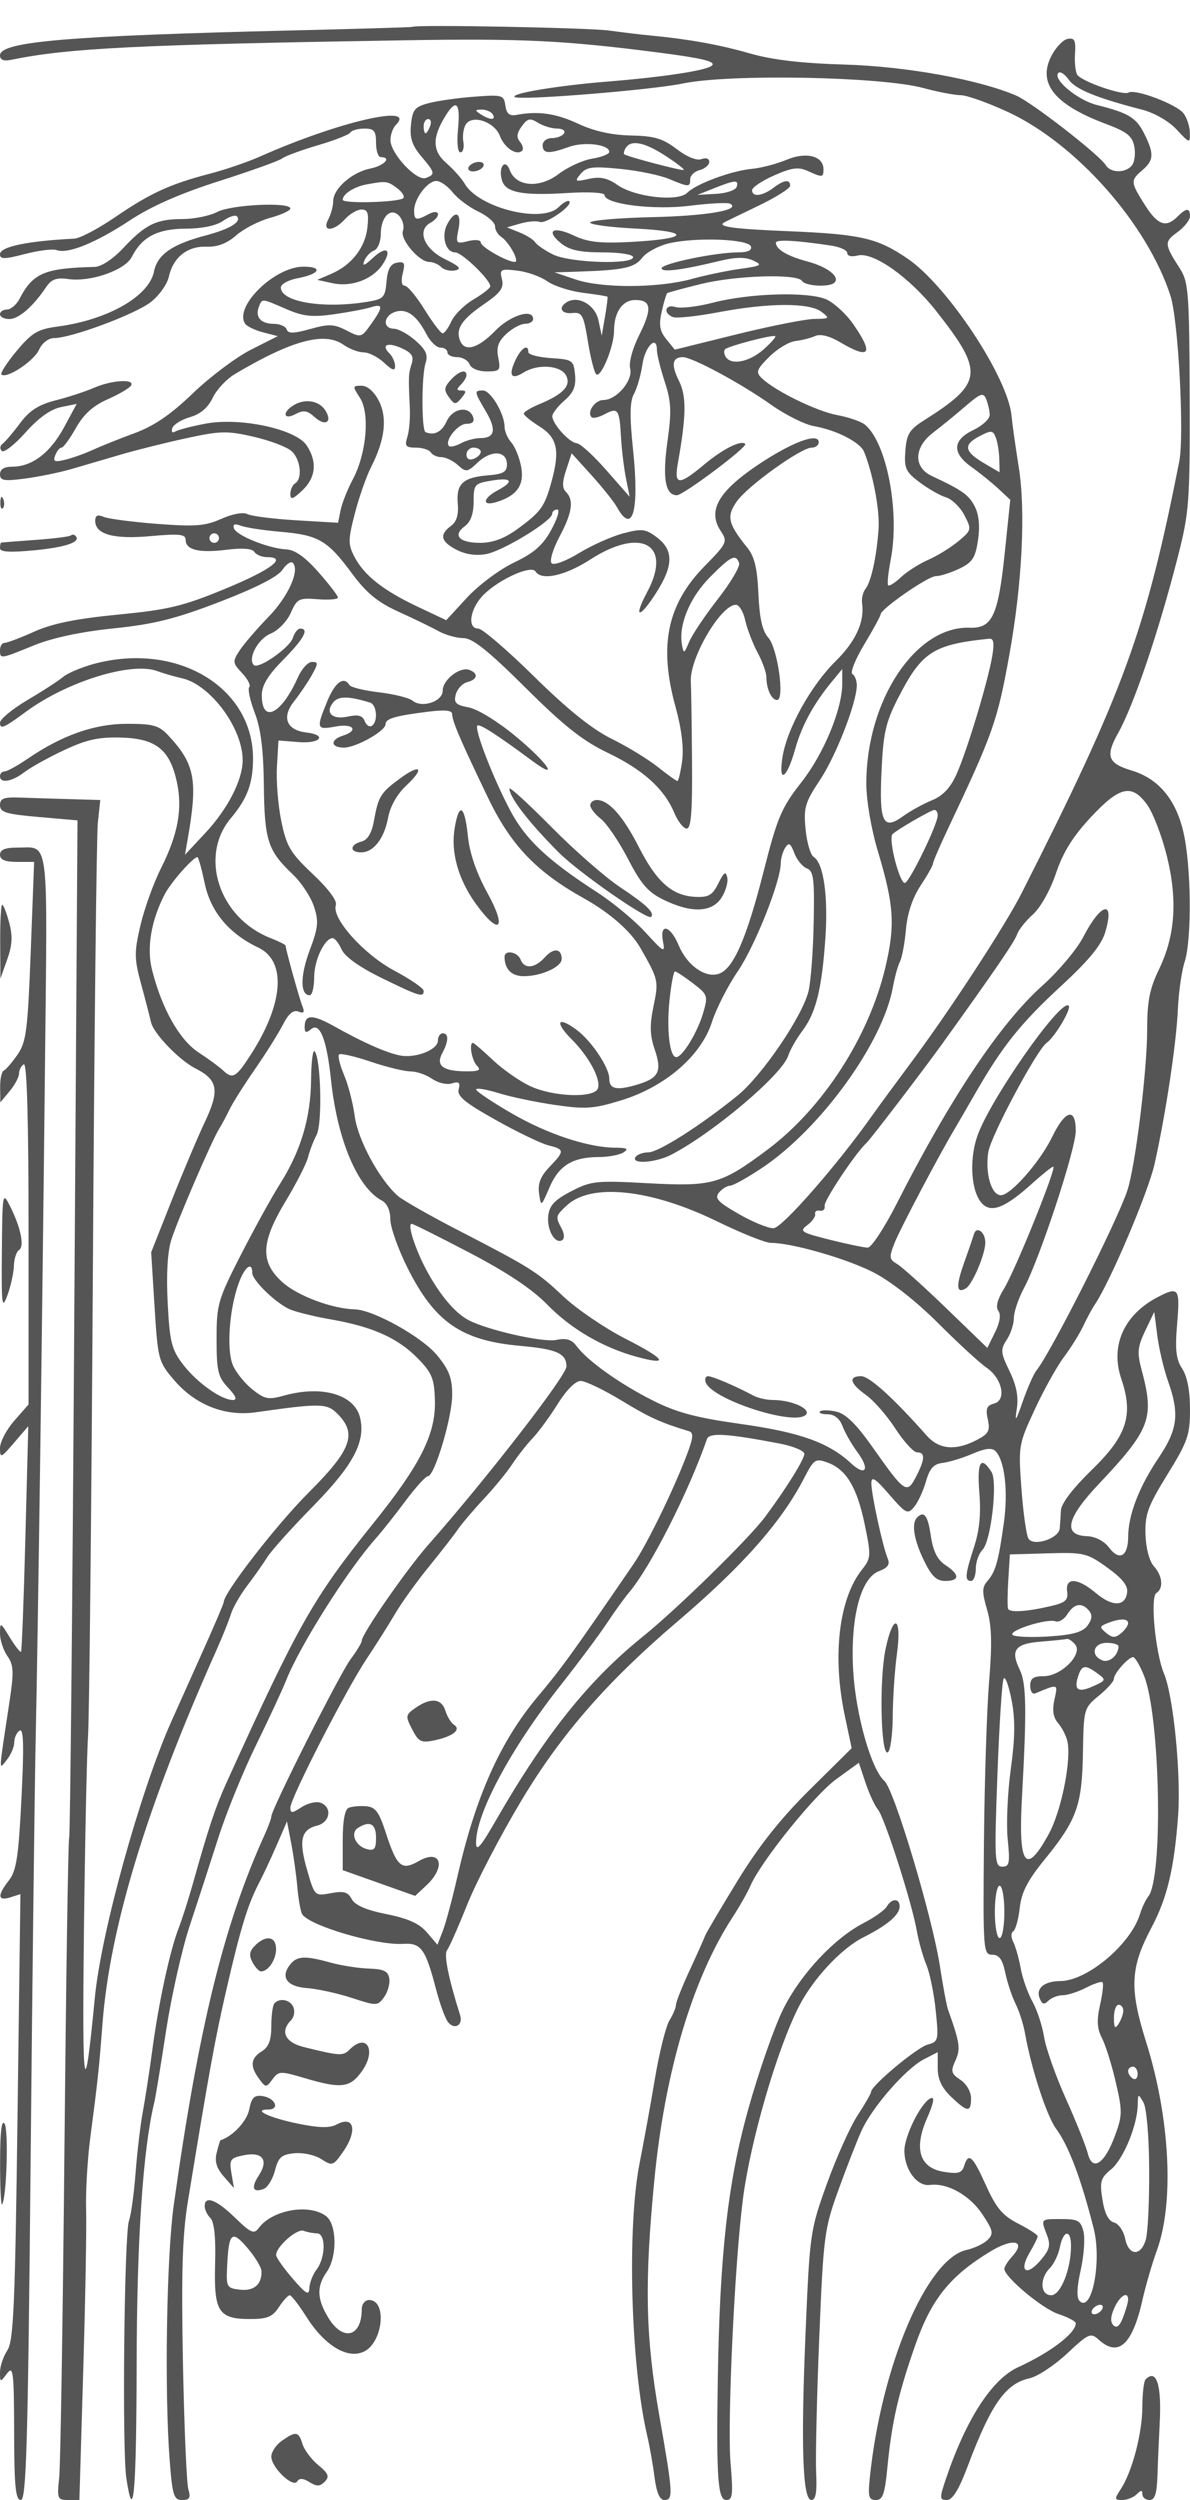 <svg xmlns="http://www.w3.org/2000/svg" version="1.0" width="250" height="525" viewBox="0 0 250 525" preserveAspectRatio="xMidYMid meet">
<g transform="translate(0,525) scale(0.01,-0.01)" fill="#555555" stroke="none">
<path d="M8667 51936 c-9 -9 -1142 -42 -2517 -75 -4737 -114 -6150 -234 -6150 -524 0 -93 77 -125 225 -95 1214 249 2649 320 8295 412 2443 40 3331 -3 5280 -253 946 -121 1243 -192 1158 -276 -104 -104 -998 -241 -2208 -339 -1047 -85 -2040 -251 -1935 -324 110 -76 2861 146 3534 285 992 205 4162 145 5051 -96 303 -82 654 -149 782 -150 127 0 571 -158 987 -350 1437 -664 2931 -2351 3421 -3863 165 -511 293 -2928 184 -3481 -705 -3566 -1164 -4824 -3305 -9051 -354 -699 -1520 -2485 -2339 -3583 -319 -428 -682 -923 -808 -1100 -730 -1035 -1892 -2362 -2072 -2366 -110 -3 -439 132 -732 300 -439 252 -511 330 -413 449 66 79 170 144 232 144 62 0 365 169 674 375 1228 821 2535 2624 2746 3789 38 212 106 457 150 543 44 86 101 392 126 679 30 336 139 663 307 916 143 217 260 424 260 461 0 37 141 364 312 727 953 2012 1042 2266 1293 3660 270 1499 346 3025 196 3950 -66 413 -134 893 -150 1067 -75 811 -1354 2741 -2191 3307 -636 430 -974 507 -2501 571 -1143 47 -1491 94 -1351 181 23 14 346 171 717 349 371 178 675 369 675 424 0 142 -129 126 -356 -46 -229 -173 -444 -196 -444 -47 0 58 208 197 463 310 371 164 510 183 704 94 311 -141 333 -139 333 36 0 279 -362 372 -773 200 -207 -87 -534 -173 -727 -191 -435 -41 -1173 -314 -1362 -503 -195 -195 -1101 -93 -1468 165 -209 146 -361 179 -598 127 -294 -65 -307 -57 -174 104 123 147 248 163 826 106 375 -36 837 -131 1026 -210 424 -177 450 -178 450 -6 0 76 90 162 200 191 110 29 200 106 200 172 0 70 -68 94 -163 58 -99 -38 -305 45 -522 211 -292 223 -469 275 -962 285 -401 8 -770 90 -1103 245 -472 220 -841 273 -1300 187 -147 -27 -209 25 -233 196 -31 222 -64 231 -650 187 -339 -25 -770 -86 -957 -135 -296 -78 -344 -135 -376 -452 -29 -277 22 -434 214 -663 295 -350 301 -380 99 -457 -193 -75 -740 508 -744 792 -2 113 50 258 115 323 450 450 -1222 62 -2848 -662 -264 -117 -741 -281 -1060 -363 -832 -216 -1257 -411 -1988 -911 -355 -243 -741 -447 -859 -453 -999 -51 -1563 -170 -1563 -329 0 -107 95 -106 525 6 289 75 588 112 665 82 230 -88 818 150 1532 620 455 301 1060 567 1878 828 664 212 1261 426 1328 477 67 51 405 175 752 277 346 101 653 222 681 267 28 46 161 83 295 83 204 0 244 -49 244 -300 0 -165 45 -300 100 -300 238 0 72 -181 -220 -239 -385 -77 -780 -424 -780 -685 0 -104 -47 -276 -104 -383 -142 -266 111 -262 354 7 100 110 255 200 345 200 131 0 156 -77 124 -375 -47 -426 -332 -792 -761 -976 l-293 -126 324 -71 c396 -86 846 83 1051 397 208 317 74 399 -213 129 -170 -159 -220 -176 -175 -58 35 90 127 189 206 219 78 30 142 186 142 346 0 373 222 579 398 368 68 -83 98 -218 67 -300 -67 -174 338 -653 551 -653 79 0 193 -49 253 -109 61 -61 193 -91 295 -69 142 31 90 87 -214 235 -439 213 -597 603 -309 764 236 132 202 309 -34 183 -265 -142 -307 -132 -307 74 0 248 280 622 466 622 85 0 239 -107 342 -237 103 -131 345 -313 539 -405 194 -92 353 -231 353 -308 0 -77 56 -176 125 -220 167 -107 399 -530 291 -530 -164 0 -716 315 -716 409 0 53 -118 65 -265 28 -254 -63 -263 -52 -203 248 71 355 -68 421 -234 111 -134 -249 -38 -596 164 -596 144 0 738 -574 738 -712 0 -38 -158 -161 -351 -275 -193 -114 -403 -321 -466 -460 -63 -139 -146 -253 -184 -253 -38 0 -209 225 -380 500 -171 275 -358 500 -417 500 -64 0 -80 102 -41 260 55 217 35 254 -123 224 -135 -26 -196 -137 -218 -398 -28 -332 -61 -367 -400 -423 -922 -152 -1820 -5 -1820 299 0 71 158 159 351 195 468 88 547 243 123 243 -601 0 -1454 -828 -1228 -1193 35 -57 204 -140 376 -185 l313 -81 -564 -285 c-310 -157 -858 -568 -1217 -913 -468 -450 -818 -689 -1229 -840 -316 -116 -710 -274 -875 -350 -165 -76 -424 -169 -576 -206 -228 -57 -265 -41 -214 92 34 88 93 161 132 161 39 0 175 185 302 411 163 289 360 469 665 603 238 105 460 235 493 289 90 145 -400 117 -774 -45 -180 -79 -545 -198 -809 -265 -360 -92 -549 -213 -750 -483 -147 -198 -312 -391 -366 -430 -53 -38 -60 -105 -16 -150 45 -44 269 130 498 387 272 306 528 489 745 534 l331 67 -267 -494 c-288 -533 -671 -824 -1084 -824 -171 0 -260 -54 -260 -159 0 -135 82 -149 525 -91 289 38 728 128 975 200 248 73 713 209 1035 303 322 95 943 250 1381 345 714 155 860 158 1415 30 340 -79 698 -214 794 -301 190 -172 235 -578 75 -677 -55 -34 -100 -134 -100 -223 0 -129 50 -115 250 73 286 269 319 601 94 945 -226 345 -1397 597 -2129 458 -292 -55 -578 -130 -636 -166 -59 -37 -85 -5 -59 73 25 75 193 179 373 231 217 62 376 198 475 404 81 171 290 395 465 499 1193 709 1883 896 2280 618 127 -89 320 -162 428 -162 108 0 300 -98 428 -217 172 -162 231 -180 231 -70 0 81 -53 200 -118 265 -184 184 -37 243 262 107 209 -96 254 -169 203 -329 -67 -208 -69 -253 -37 -934 9 -208 -14 -478 -53 -600 -60 -189 -33 -222 180 -222 138 0 279 -45 313 -100 34 -55 134 -100 223 -100 89 0 244 -75 345 -166 173 -157 199 -153 424 59 282 265 608 241 608 -44 0 -160 -78 -205 -399 -231 -526 -43 -670 -178 -634 -595 20 -234 -25 -382 -144 -468 -249 -183 -214 -329 120 -501 189 -98 411 -129 625 -88 357 68 1382 695 1382 844 0 49 48 90 107 90 60 0 3 -191 -125 -425 -178 -326 -361 -486 -783 -688 -303 -144 -748 -476 -988 -737 l-437 -474 -607 287 c-723 342 -1121 658 -1323 1049 -133 257 -132 356 11 907 88 341 243 781 344 980 290 568 343 1031 157 1389 -99 191 -238 312 -361 312 -191 0 -192 -11 -34 -253 213 -326 140 -1170 -149 -1713 -112 -211 -228 -503 -257 -648 l-53 -264 -876 52 c-482 29 -944 87 -1028 130 -89 46 -316 5 -550 -100 -336 -150 -546 -166 -1348 -105 -522 40 -1029 107 -1125 148 -124 53 -175 29 -175 -83 0 -286 386 -393 1166 -322 602 54 734 40 734 -77 0 -214 279 -282 858 -210 335 42 542 26 586 -45 37 -60 159 -110 270 -110 436 0 78 -268 -895 -669 -874 -361 -1185 -435 -2242 -538 -878 -85 -1377 -186 -1755 -356 -290 -130 -572 -237 -625 -237 -53 0 -97 -67 -97 -150 0 -193 -3 -194 711 97 391 159 987 286 1673 357 854 88 1298 199 2232 558 745 286 1220 527 1314 668 82 121 180 189 219 152 157 -152 -91 -706 -507 -1135 -244 -251 -517 -568 -607 -705 -154 -236 -151 -262 52 -478 118 -126 185 -258 149 -294 -35 -36 16 -278 115 -537 128 -335 184 -775 192 -1527 13 -1154 84 -1371 604 -1864 179 -169 380 -472 447 -674 105 -317 93 -442 -90 -929 -200 -536 -199 -939 3 -939 51 0 93 170 93 378 0 358 220 822 390 822 43 0 127 -108 188 -241 69 -152 379 -372 846 -600 790 -385 876 -411 876 -265 0 52 -277 242 -615 422 -647 345 -1327 1107 -1229 1378 32 88 -159 344 -484 650 -471 444 -552 579 -661 1106 -69 330 -111 848 -93 1150 l32 550 425 -34 c459 -36 606 149 160 202 -417 50 -523 319 -258 653 122 154 291 403 375 554 136 245 136 275 2 275 -83 0 -217 -146 -296 -325 -347 -778 -758 -981 -758 -375 0 207 126 416 450 745 435 441 551 655 357 655 -52 0 -121 -88 -155 -195 -66 -208 -724 -666 -819 -571 -135 135 85 549 350 659 160 66 347 258 426 438 131 296 171 317 566 285 234 -18 425 -2 425 35 0 38 -184 278 -410 534 -279 317 -494 469 -675 478 -372 19 -1050 291 -1100 442 -29 88 16 104 145 55 103 -40 481 -97 839 -128 791 -68 982 -179 1495 -874 304 -411 537 -603 978 -804 318 -144 697 -328 843 -409 146 -80 381 -145 521 -145 190 0 522 -265 1304 -1042 805 -801 1204 -1116 1720 -1363 746 -356 1192 -757 1403 -1260 77 -184 195 -335 263 -335 93 0 121 354 112 1425 -6 784 -17 1531 -25 1660 -29 491 630 1615 946 1615 69 0 157 -146 196 -325 40 -179 156 -482 258 -674 103 -191 187 -424 187 -516 0 -252 108 -485 225 -485 166 0 11 1094 -186 1312 -123 136 -183 403 -206 915 -24 543 -82 785 -234 973 -407 504 -442 659 -217 974 233 328 1347 1126 1571 1126 81 0 147 51 147 113 0 214 -572 0 -1289 -483 -823 -555 -1048 -956 -773 -1376 152 -231 141 -256 -335 -742 -790 -806 -968 -1672 -609 -2965 124 -450 173 -850 137 -1123 -32 -233 -77 -424 -100 -424 -24 0 -209 132 -412 294 -203 162 -639 428 -969 591 -412 203 -922 613 -1626 1305 -564 556 -1093 1010 -1175 1010 -248 0 -171 441 126 726 340 326 990 612 1076 473 123 -199 619 -91 1149 251 1076 693 1732 316 1194 -687 -302 -564 -157 -563 200 2 359 567 358 890 -4 1158 -229 171 -310 180 -700 76 -242 -64 -660 -251 -928 -415 -270 -165 -526 -260 -573 -213 -48 48 25 294 162 553 271 508 310 775 138 947 -81 81 -80 204 5 460 l115 350 421 -465 c231 -256 468 -553 527 -660 332 -601 477 -96 343 1193 -75 722 -70 1019 20 1183 65 120 144 394 175 610 54 382 305 637 305 310 0 -90 74 -390 164 -666 138 -422 147 -624 57 -1264 -107 -764 -44 -1122 199 -1122 136 0 1494 1019 1436 1077 -87 88 -470 -104 -863 -433 -533 -445 -636 -440 -552 31 178 998 183 1405 23 1726 -169 339 -143 499 82 499 197 0 1224 -553 1854 -1000 303 -214 708 -416 900 -449 468 -81 973 -339 1053 -539 189 -470 330 -1222 304 -1617 -40 -582 -156 -1115 -276 -1264 -53 -66 -84 -201 -70 -300 55 -385 -133 -799 -552 -1211 -523 -515 -1024 -1418 -1120 -2016 -92 -578 90 -464 266 165 138 494 388 952 767 1412 l222 269 0 -300 c2 -540 -387 -1479 -863 -2084 -414 -528 -500 -730 -788 -1863 -361 -1421 -640 -2057 -946 -2154 -286 -91 -665 181 -841 603 -175 418 -403 472 -328 78 48 -248 19 -234 -363 185 -228 251 -685 630 -1015 844 -1041 673 -1505 1108 -1826 1712 -359 674 -765 1721 -695 1791 45 45 398 -182 1158 -744 584 -432 317 -36 -348 515 -376 313 -802 575 -990 611 -274 51 -320 97 -274 272 31 116 138 232 240 259 219 57 241 182 46 257 -196 75 -561 -207 -561 -436 0 -228 -436 -373 -633 -210 -72 59 -387 138 -701 175 -315 37 -596 106 -625 153 -119 194 -301 61 -466 -340 -237 -577 -227 -606 175 -531 375 71 495 -84 150 -193 -270 -86 -254 -250 25 -250 256 1 875 349 875 492 0 116 194 174 875 260 377 48 525 33 525 -53 0 -143 175 -551 756 -1759 473 -984 1007 -1544 1997 -2097 559 -312 996 -694 1200 -1049 381 -666 387 -692 276 -1225 -83 -403 -77 -608 27 -914 160 -471 82 -608 -432 -750 -387 -106 -524 -68 -524 145 0 232 -378 796 -687 1024 -400 296 -469 167 -106 -197 369 -369 625 -849 553 -1036 -78 -204 -922 -177 -1412 46 -220 100 -575 347 -789 548 -213 201 -403 365 -423 365 -89 0 -24 -372 84 -480 93 -93 43 -120 -225 -118 -488 2 -644 119 -505 379 137 256 141 419 10 419 -55 0 -100 -69 -100 -152 0 -194 -473 -378 -800 -312 -294 60 -779 275 -1387 616 -453 253 -613 248 -613 -20 0 -121 31 -131 137 -43 182 152 328 -222 417 -1069 132 -1251 555 -2257 1064 -2529 114 -61 182 -210 182 -397 0 -164 163 -624 362 -1021 572 -1141 1132 -1527 2377 -1637 759 -68 961 -158 961 -433 0 -191 -1683 -2362 -2901 -3742 -458 -519 -1399 -1874 -1399 -2015 0 -42 -105 -216 -233 -387 -226 -300 -1667 -3157 -1667 -3305 0 -41 -64 -216 -143 -389 -856 -1885 -1382 -4031 -1906 -7765 -153 -1093 -198 -3926 -86 -5375 57 -732 87 -825 261 -825 158 0 184 45 131 225 -37 124 -88 1327 -114 2675 -35 1867 -11 2664 101 3350 455 2781 568 3403 808 4450 294 1283 454 1808 686 2250 86 165 255 525 374 800 l217 500 87 -450 c48 -247 107 -664 130 -925 23 -262 69 -519 102 -573 151 -243 1566 -659 2124 -623 374 24 468 -106 689 -955 81 -310 195 -621 254 -692 139 -168 318 -58 250 154 -241 762 -344 1270 -274 1358 46 59 236 489 423 956 186 468 697 1449 1135 2181 836 1397 1803 2506 3288 3771 1371 1168 2186 2092 2661 3016 200 388 233 410 483 320 396 -142 623 -519 785 -1300 137 -664 135 -706 -61 -955 -483 -614 -623 -1811 -357 -3064 l144 -681 -878 -869 c-616 -609 -1070 -1182 -1521 -1918 -354 -577 -659 -1095 -679 -1150 -20 -56 -166 -382 -325 -726 -159 -344 -289 -672 -289 -729 0 -57 -61 -203 -136 -325 -75 -121 -212 -671 -305 -1221 -92 -550 -237 -1347 -321 -1770 -268 -1353 -188 -4246 159 -5730 51 -220 121 -614 154 -875 41 -318 109 -475 205 -475 192 0 185 121 -106 1780 -289 1648 -313 2778 -104 4930 222 2289 804 4241 1652 5540 143 220 309 513 368 650 220 509 1344 1906 1803 2238 l474 344 139 -416 c76 -229 194 -484 262 -566 142 -173 714 -1956 817 -2550 39 -220 129 -540 201 -712 71 -171 160 -604 196 -961 64 -624 57 -652 -171 -714 -227 -62 -1187 -863 -1187 -991 0 -34 -127 -255 -282 -492 -155 -236 -444 -880 -643 -1430 -352 -976 -362 -1050 -448 -3050 -105 -2453 -67 -3600 118 -3600 93 0 121 158 101 575 -15 316 14 1588 65 2825 88 2142 107 2291 399 3100 169 468 388 1030 487 1250 223 497 930 1307 1314 1506 l289 149 0 -334 c0 -235 83 -413 280 -602 345 -331 420 -336 420 -31 0 135 -96 302 -223 385 -195 130 -208 180 -105 405 112 247 94 372 -156 1072 -29 83 -105 488 -168 900 -159 1038 -961 3718 -1168 3900 -276 244 -600 1383 -655 2306 -65 1103 152 1952 539 2099 191 73 238 142 184 271 -105 251 -341 1339 -342 1574 0 158 79 109 376 -235 350 -404 387 -423 522 -261 80 96 192 337 249 535 78 275 162 368 350 390 136 16 417 102 625 191 263 114 410 132 483 59 196 -196 272 -841 178 -1512 -114 -813 -173 -1022 -347 -1221 -112 -128 -113 -230 -5 -600 97 -334 108 -710 43 -1496 -48 -577 -97 -2107 -109 -3399 -20 -2270 -14 -2349 174 -2350 145 -1 216 -98 274 -379 44 -208 141 -501 216 -650 75 -150 165 -429 199 -622 130 -739 456 -1738 655 -2007 263 -355 526 -1055 788 -2093 173 -688 -39 -1778 -296 -1521 -67 67 -59 282 23 650 68 302 94 667 58 810 -57 227 -118 261 -464 261 -444 0 -435 10 -301 -342 79 -209 54 -304 -142 -531 -295 -343 -455 -224 -225 167 94 158 170 313 170 344 0 32 -184 152 -409 266 -328 168 -460 324 -675 799 -284 630 -368 705 -461 413 -48 -151 -125 -173 -428 -124 -512 83 -635 486 -346 1138 132 300 159 441 76 409 -198 -76 -557 -787 -557 -1105 0 -396 266 -753 535 -718 367 49 839 -216 1106 -620 224 -339 237 -403 108 -533 -81 -81 -281 -176 -445 -212 -832 -183 -1788 -2430 -2030 -4776 -42 -405 -24 -475 127 -475 144 0 187 122 241 675 92 956 226 1545 583 2568 340 973 731 1461 1581 1976 478 290 759 229 462 -100 -93 -101 -168 -220 -168 -264 0 -172 798 -839 1138 -951 199 -66 362 -152 362 -193 0 -207 -528 -610 -1212 -923 -554 -254 -1098 -1099 -1522 -2363 -131 -389 -128 -425 27 -425 119 0 252 217 443 725 486 1290 791 1721 1293 1831 168 37 522 271 789 520 455 426 495 443 666 289 412 -373 706 -104 917 835 68 303 206 775 306 1050 364 1005 272 2777 -228 4366 -355 1127 -335 1562 112 2405 329 621 475 1229 558 2331 66 877 -95 2521 -295 3002 -182 438 -293 1610 -161 1692 156 96 131 362 -53 565 -94 104 -166 377 -175 665 -13 423 50 594 460 1259 429 695 475 829 475 1371 0 389 -58 689 -164 852 -130 197 -152 397 -106 946 63 747 33 786 -410 556 -708 -369 -999 -1021 -764 -1714 260 -763 120 -1196 -620 -1914 -396 -385 -640 -705 -648 -850 -6 -128 -17 -298 -25 -379 -19 -212 -550 -386 -656 -214 -45 72 -111 543 -148 1047 -66 901 -61 931 280 1666 191 411 466 906 611 1098 145 193 327 485 405 650 78 165 187 368 243 450 319 467 1129 2372 1259 2961 237 1067 456 2523 488 3239 16 358 80 807 142 999 155 479 140 2025 -27 2734 -162 689 -527 1119 -1091 1288 -495 148 -550 301 -280 782 331 588 860 2151 1261 3726 233 914 250 1137 243 3350 -7 2158 -25 2398 -199 2671 -337 527 -340 569 -60 773 146 106 266 257 266 335 0 182 -77 180 -264 -8 -241 -241 -416 -177 -685 248 -303 480 -305 511 -51 729 242 207 249 344 39 765 -169 338 -329 436 -996 603 -408 103 -937 544 -808 674 38 38 136 -26 217 -142 142 -202 587 -384 1541 -630 259 -67 560 -240 725 -416 277 -297 282 -298 279 -67 -2 130 -62 313 -133 406 -143 189 -1019 520 -1154 436 -114 -70 -992 234 -1079 375 -38 61 -59 263 -46 448 18 276 -10 331 -156 304 -99 -19 -255 -185 -347 -369 -285 -570 77 -1014 1153 -1417 441 -165 553 -254 595 -475 29 -150 6 -328 -51 -397 -136 -164 -448 -160 -549 7 -129 213 -1552 1319 -1880 1460 -781 337 -2310 614 -3603 652 -918 27 -1528 99 -2008 238 -629 181 -1296 300 -2089 374 -165 15 -547 61 -850 102 -450 61 -4075 129 -4133 78z m956 -2136 c-29 -295 -8 -500 50 -500 55 0 82 101 61 225 -21 124 3 287 53 364 139 211 602 53 715 -244 95 -251 354 -422 467 -310 33 33 12 118 -46 188 -77 92 -66 183 38 325 121 166 175 178 340 75 108 -68 290 -123 404 -123 114 0 179 -45 145 -100 -34 -55 -149 -100 -256 -100 -107 0 -194 -67 -194 -150 0 -180 130 -188 553 -35 321 116 847 52 847 -104 0 -47 -162 -111 -359 -143 -198 -32 -514 -176 -703 -321 -404 -308 -899 -270 -1028 80 -98 263 -250 56 -162 -221 80 -252 431 -318 1377 -259 433 28 775 9 775 -42 0 -193 1033 -322 1800 -225 413 52 791 70 842 41 226 -132 -493 -255 -1642 -281 -687 -16 -1272 -65 -1300 -110 -27 -44 400 -102 950 -130 1191 -60 1131 -216 -106 -281 -634 -33 -896 -4 -1183 132 -439 209 -608 110 -275 -160 178 -144 395 -191 875 -191 359 0 639 -44 639 -100 0 -164 -1330 -119 -1683 56 -172 86 -341 202 -375 257 -34 54 -181 147 -327 206 l-265 106 283 81 c156 45 339 60 407 34 133 -51 704 349 620 433 -28 28 -129 -27 -224 -123 -349 -349 -1685 -14 -1975 494 -61 106 -235 301 -386 433 -295 258 -298 537 -11 998 223 357 310 264 259 -275z m727 300 c78 -127 -54 -127 -250 0 -129 84 -127 97 19 98 93 1 197 -43 231 -98z m-1314 -250 c-31 -82 -75 -150 -97 -150 -21 0 -39 68 -39 150 0 83 44 150 97 150 53 0 71 -67 39 -150z m4941 -620 c229 -149 404 -283 388 -298 -27 -27 -1181 276 -1250 328 -19 15 -5 75 31 133 109 177 391 122 831 -163z m-5634 -682 c106 -80 164 -174 130 -208 -88 -89 -1273 -122 -1273 -36 0 121 238 275 500 323 413 76 443 72 643 -79z m7133 27 c-23 -69 -218 -135 -434 -146 l-392 -22 350 139 c448 178 526 182 476 29z m299 -1250 c27 -82 -65 -125 -269 -125 -478 0 -1606 -235 -1606 -334 0 -92 426 -38 1220 155 333 81 536 84 700 9 207 -95 181 -113 -270 -176 -275 -38 -730 -133 -1012 -211 -700 -193 -1886 -200 -2438 -14 l-450 151 500 16 c951 31 1182 81 1342 291 87 114 338 250 558 302 563 134 1674 92 1725 -64z m1700 15 c179 -27 325 -97 325 -156 0 -61 94 -83 218 -50 325 85 1094 -459 1654 -1171 1009 -1282 983 -1506 -272 -2298 -295 -187 -355 -287 -380 -634 -27 -367 6 -440 300 -660 181 -136 432 -279 556 -316 124 -38 298 -207 385 -376 154 -299 151 -312 -126 -544 -157 -131 -442 -307 -634 -391 -191 -84 -450 -249 -574 -366 -125 -117 -245 -193 -268 -170 -24 23 1 267 54 542 194 1003 -83 2451 -541 2832 -79 65 -341 156 -583 201 -438 82 -1308 508 -1586 776 -129 125 -110 180 156 446 167 167 414 317 547 332 134 16 322 63 418 106 113 50 301 3 531 -133 621 -366 707 -245 270 383 -151 218 -409 453 -572 523 -384 163 -1609 127 -2374 -72 -326 -84 -680 -125 -786 -92 -219 70 -271 -128 -55 -211 76 -29 508 17 961 103 1046 198 1902 202 2157 9 183 -138 175 -147 -144 -150 -186 -2 -923 -148 -1637 -324 l-1299 -322 -178 220 c-139 172 -160 298 -97 579 45 198 97 372 115 387 19 15 336 101 705 192 740 182 2032 222 2129 65 69 -111 580 -137 682 -34 121 120 -150 331 -569 443 -424 113 -663 255 -663 394 0 73 431 50 1175 -63z m-5978 -747 c139 -98 477 -207 751 -242 273 -34 505 -71 514 -82 9 -10 -14 -199 -52 -419 l-69 -400 -68 322 c-68 326 -426 530 -667 382 -186 -115 -114 -252 119 -228 202 22 235 -38 325 -593 55 -340 133 -650 174 -691 97 -96 376 580 376 911 0 390 177 647 445 647 341 0 361 -182 83 -738 -140 -280 -221 -577 -190 -697 66 -251 -283 -665 -559 -665 -181 0 -357 -255 -250 -362 30 -30 152 -2 271 62 282 151 314 108 345 -468 15 -265 62 -658 105 -874 l79 -392 -490 559 c-269 307 -549 562 -623 567 -151 9 -508 402 -513 565 -2 59 112 207 253 330 194 168 248 300 225 543 -30 306 -52 321 -506 350 -261 17 -475 73 -475 125 0 186 -152 89 -274 -173 -150 -323 -84 -417 177 -253 295 184 774 151 888 -62 114 -214 -55 -395 -566 -607 -179 -74 -323 -163 -321 -197 2 -35 148 -154 325 -265 376 -236 437 -498 264 -1138 -148 -550 -225 -658 -733 -1027 -265 -192 -511 -283 -769 -283 -443 0 -589 156 -326 350 124 91 185 262 185 515 0 361 18 383 375 442 433 71 485 -14 125 -207 -311 -167 -329 -337 -25 -245 436 133 595 358 524 742 -36 194 -130 424 -207 511 -78 87 -142 235 -142 330 0 272 -291 762 -453 762 -190 0 -187 -21 61 -441 227 -385 190 -559 -120 -559 -111 0 -292 -49 -403 -108 -111 -60 -224 -86 -252 -59 -103 104 183 467 367 467 131 0 175 49 136 150 -91 237 -428 176 -554 -100 -101 -221 -258 -302 -442 -225 -86 36 -86 1184 0 1449 57 174 9 280 -209 472 -154 136 -360 249 -456 251 -243 4 -220 275 30 355 240 76 450 -76 654 -470 80 -155 212 -282 294 -282 81 0 147 -45 147 -100 0 -55 91 -100 203 -100 112 0 229 -67 261 -150 33 -87 183 -150 359 -150 279 0 298 22 245 287 -44 218 -3 339 168 500 125 117 303 213 395 213 93 0 169 45 169 100 0 229 -481 79 -800 -250 -360 -371 -641 -448 -736 -200 -94 244 34 439 499 759 355 244 427 344 382 527 -53 209 -30 222 321 181 209 -24 492 -125 631 -224z m-5485 -583 c356 -154 544 -175 1003 -110 310 44 659 110 775 147 263 83 264 10 4 -356 -203 -284 -213 -286 -513 -131 -264 136 -372 141 -763 31 -348 -97 -465 -100 -495 -9 -22 65 -146 118 -275 118 -268 0 -392 142 -310 355 70 181 50 183 574 -45z m10025 -852 c-299 -262 -678 -335 -791 -151 -36 58 -43 130 -14 158 68 68 1008 314 1055 275 20 -16 -93 -143 -250 -282z m4756 -1364 c4 -87 -150 -232 -343 -324 -441 -210 -455 -482 -41 -777 171 -121 424 -326 563 -454 l252 -235 -117 -1127 c-137 -1308 -263 -1576 -732 -1559 -1135 42 -2175 -1522 -2175 -3271 0 -360 101 -949 245 -1431 337 -1125 364 -1544 156 -2427 -345 -1462 -1316 -2964 -2479 -3833 -972 -726 -1155 -777 -2507 -704 -1091 60 -1194 49 -1615 -169 -349 -181 -457 -296 -482 -514 -34 -296 143 -605 294 -512 50 32 45 136 -12 242 -134 252 -131 264 109 488 509 474 1759 343 3143 -330 516 -252 1028 -457 1137 -457 446 0 1598 -331 2161 -620 362 -186 903 -610 1361 -1069 419 -419 875 -838 1013 -931 331 -225 428 -685 159 -755 -154 -41 -181 -108 -131 -332 52 -240 18 -304 -240 -437 -438 -226 -785 -195 -1041 94 -696 786 -1207 1250 -1378 1250 -278 0 -238 -154 102 -396 162 -116 440 -434 617 -707 177 -273 382 -497 455 -497 174 0 168 -142 -23 -512 -191 -369 -237 -338 -903 607 -352 500 -571 716 -773 761 -155 35 -309 36 -342 4 -33 -33 39 -60 160 -60 142 0 253 -88 315 -251 52 -139 194 -386 315 -549 267 -361 170 -515 -141 -226 -469 433 -1069 647 -2302 821 -965 136 -1360 242 -1873 502 -693 350 -1362 830 -1588 1136 -102 138 -213 172 -431 128 -282 -56 -1456 211 -1845 420 -279 151 -588 516 -862 1019 -246 450 -424 1000 -325 1000 29 0 576 -273 1216 -608 785 -410 1316 -764 1633 -1090 499 -512 1178 -907 1889 -1098 686 -185 598 -49 -252 385 -432 221 -1014 618 -1295 881 -556 524 -686 606 -2240 1408 -577 298 -1135 616 -1240 707 -385 335 -842 1178 -907 1671 -36 272 -137 663 -225 870 -88 207 -135 400 -105 430 29 30 327 -38 662 -151 335 -113 713 -205 840 -205 127 0 331 -70 454 -156 123 -86 309 -130 414 -96 149 47 180 20 143 -123 -38 -143 130 -282 783 -647 457 -256 955 -495 1106 -532 339 -83 340 -117 17 -454 -187 -195 -246 -348 -217 -556 41 -284 42 -283 219 128 198 461 481 635 1036 638 203 0 438 45 520 98 114 74 73 97 -170 98 -575 3 -1432 287 -2185 724 -406 235 -740 460 -742 498 -1 39 211 5 472 -76 261 -81 800 -193 1197 -250 632 -91 805 -78 1383 100 922 285 1673 933 1900 1638 92 285 336 766 543 1068 360 527 900 1882 904 2267 0 101 43 249 94 330 75 118 111 97 191 -112 54 -142 172 -286 263 -321 142 -55 163 -218 144 -1139 -11 -591 -60 -1238 -108 -1438 -126 -525 -978 -1778 -1494 -2196 -773 -627 -1659 -1191 -1873 -1191 -114 0 -235 -45 -269 -100 -95 -154 422 -119 750 50 884 457 2334 1684 2460 2081 38 121 171 354 295 519 287 380 411 878 485 1950 61 885 -39 1576 -246 1704 -67 41 -143 303 -170 581 -44 454 -12 562 304 1038 340 513 772 1624 772 1988 0 97 -41 203 -92 234 -51 31 62 313 250 625 188 313 342 595 342 628 0 112 995 802 1157 802 90 0 311 70 493 156 278 132 340 226 396 599 43 289 21 533 -65 703 -124 247 -262 346 -906 647 -391 183 -376 603 31 912 169 128 472 376 675 551 319 275 378 295 437 150 37 -92 71 -238 75 -324z m200 -928 l7 -284 -317 185 c-423 247 -452 390 -114 568 254 134 288 132 349 -18 37 -92 71 -295 75 -451z m-10893 145 c0 -49 -67 -116 -150 -147 -91 -35 -150 0 -150 89 0 81 68 147 150 147 83 0 150 -40 150 -89z m-5500 -1811 c0 -55 -45 -100 -100 -100 -55 0 -100 45 -100 100 0 55 45 100 100 100 55 0 100 -45 100 -100z m10928 -525 c24 -69 -176 -407 -445 -752 -269 -345 -541 -750 -604 -900 -108 -257 -117 -260 -153 -56 -72 413 166 985 588 1411 443 448 543 497 614 297z m5318 -1950 c-92 -542 -535 -2007 -752 -2486 -129 -286 -287 -452 -515 -545 -181 -73 -453 -223 -605 -333 -424 -307 -506 -134 -454 956 37 795 89 1022 352 1533 493 961 732 1115 1908 1237 95 9 112 -86 66 -362z m-13071 -980 c143 -44 170 -406 35 -489 -49 -30 -116 16 -149 103 -45 115 -138 140 -351 93 -332 -73 -490 82 -307 301 110 133 322 130 772 -8z m16329 -2151 c120 -168 303 -645 407 -1061 232 -929 180 -1682 -164 -2393 -195 -403 -247 -667 -247 -1256 0 -861 -247 -2870 -416 -3383 -214 -649 -1609 -3410 -1910 -3780 -57 -70 -187 -363 -287 -650 -148 -424 -172 -454 -126 -159 40 254 -6 491 -152 793 -189 391 -194 453 -59 660 83 125 150 331 150 458 0 126 95 407 211 624 331 617 1089 2918 1089 3304 0 499 -219 443 -496 -126 -255 -525 -871 -1225 -1077 -1225 -200 0 -335 465 -264 909 55 341 1019 2144 1224 2290 175 124 528 719 464 782 -162 159 -1663 -1986 -1922 -2747 -175 -515 -124 -1182 110 -1415 195 -195 487 -76 1043 426 216 195 416 355 445 355 82 0 -798 -2179 -1035 -2563 -139 -225 -180 -385 -119 -465 59 -78 34 -240 -69 -450 l-162 -328 -857 828 c-471 455 -939 876 -1040 935 -166 98 -171 140 -48 450 115 290 922 1820 1253 2375 55 92 255 438 445 768 566 984 947 1460 1801 2248 580 535 842 854 923 1125 207 693 -86 626 -465 -105 -133 -257 -519 -716 -857 -1018 -882 -788 -1932 -2359 -3058 -4575 -259 -509 -533 -925 -609 -925 -76 0 -436 75 -799 166 -605 152 -644 177 -470 307 104 78 178 183 164 234 -14 51 31 82 100 68 69 -14 113 33 99 103 -21 103 658 1122 881 1322 82 74 1191 1525 1595 2087 1101 1532 1515 2137 1567 2291 32 95 183 285 336 422 158 143 364 511 482 863 148 439 356 774 731 1175 609 654 865 709 1188 256z m-4404 -219 c0 -178 -560 -1338 -682 -1414 -106 -65 -365 925 -267 1023 88 88 792 496 874 507 41 5 75 -47 75 -116z m-5143 -3523 c312 -239 321 -264 215 -625 -119 -408 -436 -927 -566 -927 -138 0 -205 579 -140 1203 34 328 86 597 114 597 28 0 198 -112 377 -248z m9980 -8352 c246 -691 206 -1015 -195 -1612 -412 -611 -638 -1199 -641 -1657 -1 -416 -183 -520 -401 -231 -105 139 -286 233 -462 240 -513 18 -435 375 237 1086 1095 1160 1181 1388 910 2401 -99 370 -88 485 74 826 l190 397 64 -500 c36 -275 137 -702 224 -950z m-11481 -411 c590 -358 815 -461 1419 -645 97 -29 90 -135 -35 -466 -276 -739 -846 -1908 -1133 -2326 -1289 -1882 -1506 -2181 -2018 -2791 -780 -930 -1298 -2092 -1678 -3761 -106 -467 -244 -983 -307 -1145 l-114 -295 -220 258 c-159 187 -394 293 -849 385 -426 85 -662 187 -731 315 -80 151 -169 176 -440 125 -338 -63 -339 -62 -497 482 -181 624 -131 852 208 937 275 69 324 384 75 480 -90 34 -270 -7 -400 -92 -201 -132 -236 -133 -236 -10 0 196 1173 2482 1604 3127 190 285 459 709 596 943 138 234 455 676 705 983 250 306 525 660 611 785 86 125 335 418 552 650 217 232 482 555 589 718 106 163 300 411 431 550 132 140 372 468 534 729 176 283 368 475 476 475 100 0 486 -185 858 -411z m3319 -903 c289 -55 524 -153 523 -218 -2 -116 -383 -729 -821 -1318 -339 -458 -1850 -1936 -2578 -2523 -1141 -920 -2049 -2058 -3094 -3877 -311 -541 -403 -643 -404 -450 -3 617 737 1993 1785 3320 365 463 797 1041 959 1286 162 244 371 534 464 644 454 535 1247 2094 1644 3231 48 138 431 114 1522 -95z m6885 -2604 c318 -228 440 -382 419 -526 -42 -297 -309 -302 -655 -11 -382 322 -648 337 -605 35 25 -179 -35 -235 -319 -302 -529 -125 -893 -148 -923 -60 -15 44 -12 318 6 609 l33 530 798 23 c757 22 822 7 1246 -298z m-381 -907 c74 -88 65 -180 -30 -310 -101 -137 -304 -196 -795 -229 -363 -24 -712 -12 -774 26 -135 84 711 357 896 290 69 -26 181 42 249 151 141 226 305 252 454 72z m821 -263 c0 -48 -67 -144 -150 -212 -120 -100 -182 -98 -310 8 -145 120 -142 139 25 205 260 103 435 102 435 -1z m-1112 -447 c167 -202 -294 -665 -662 -665 -218 0 -283 -47 -283 -202 0 -112 46 -184 103 -160 495 205 480 209 406 -130 -49 -222 -26 -373 74 -490 80 -92 168 -261 196 -375 93 -384 -121 -1463 -385 -1949 -486 -893 -647 -683 -568 742 103 1862 94 2415 -45 2698 -202 415 -101 549 446 592 264 21 508 46 543 56 34 10 113 -43 175 -117z m910 -40 c-3 -185 -192 -349 -338 -293 -259 100 -193 368 90 368 138 0 249 -34 248 -75z m536 -615 c340 -850 406 -4241 90 -4635 -55 -69 -134 -237 -176 -374 -195 -632 -1107 -1399 -1669 -1403 -337 -2 -519 -149 -440 -355 51 -134 95 -149 184 -60 64 64 200 117 302 117 102 0 322 71 489 157 168 87 324 138 349 114 24 -25 0 -239 -53 -476 -73 -325 -63 -496 41 -696 75 -146 206 -563 290 -927 141 -609 140 -698 -19 -1126 -218 -591 -473 -756 -569 -369 -37 150 -243 665 -458 1144 -215 479 -422 1064 -460 1300 -37 236 -148 572 -245 746 -98 175 -209 490 -247 700 -38 211 -109 459 -156 552 -50 96 -50 192 -1 223 48 29 110 250 137 490 37 331 164 578 527 1023 673 826 783 1135 801 2234 15 926 20 942 333 1200 175 144 317 302 317 353 -1 114 303 458 404 458 40 0 144 -176 229 -390z m-979 49 c186 -136 183 -146 -81 -266 -322 -147 -418 -88 -326 199 77 245 147 257 407 67z m-1820 -2009 c-68 -495 -97 -1159 -65 -1475 51 -501 36 -575 -114 -575 -161 0 -168 140 -102 1925 39 1059 98 1970 131 2025 33 55 107 -147 166 -450 79 -405 75 -787 -16 -1450z m-135 -3000 c0 -302 -45 -550 -100 -550 -55 0 -100 248 -100 550 0 303 45 550 100 550 55 0 100 -247 100 -550z m2498 -2075 c0 -69 -45 -192 -98 -275 -76 -117 -97 -89 -98 125 -1 151 43 275 98 275 55 0 99 -56 98 -125z m302 -1331 c0 -86 -45 -128 -100 -94 -55 34 -100 104 -100 156 0 52 45 94 100 94 55 0 100 -70 100 -156z m242 -1991 c5 -662 -27 -1327 -69 -1478 -102 -364 -362 -354 -436 16 -32 160 -137 312 -233 337 -116 30 -197 189 -243 477 -61 382 -41 455 181 638 260 215 552 923 560 1357 4 236 10 239 118 53 67 -116 118 -694 122 -1400z m-1642 -1616 c0 -492 -218 -1037 -416 -1037 -230 0 -248 351 -29 569 85 85 181 285 212 443 73 361 233 378 233 25z m1200 -1130 c0 -52 -47 -217 -104 -367 -70 -184 -136 -240 -205 -171 -68 68 -61 187 20 366 118 258 289 360 289 172z m-550 -207 c-34 -55 -107 -100 -162 -100 -55 0 -72 45 -38 100 34 55 107 100 162 100 55 0 72 -45 38 -100z"/>
<path d="M9850 49000 c-34 -55 6 -100 88 -100 83 0 178 45 212 100 34 55 -6 100 -88 100 -83 0 -178 -45 -212 -100z"/>
<path d="M9466 44518 c-137 -152 -143 -211 -35 -359 118 -161 141 -163 262 -18 109 132 109 159 -1 159 -103 0 -105 27 -12 120 66 66 120 156 120 200 0 137 -162 88 -334 -102z"/>
<path d="M14824 23475 c117 -359 1863 -928 2105 -686 121 121 -298 311 -687 311 -135 0 -323 42 -418 94 -353 190 -857 406 -948 406 -51 0 -74 -56 -52 -125z"/>
<path d="M20460 26581 c-21 -72 -115 -347 -210 -612 -172 -482 -157 -647 45 -522 137 85 405 719 405 959 0 222 -186 358 -240 175z"/>
<path d="M8728 16634 c-210 -146 -214 -171 -69 -451 136 -263 189 -289 472 -229 385 81 564 224 407 325 -61 39 -143 172 -181 296 -81 260 -311 281 -629 59z"/>
<path d="M7325 14536 c-81 -34 -125 -273 -125 -681 l0 -629 761 -270 761 -270 239 224 c420 395 297 772 -164 507 -361 -207 -458 -123 -693 599 -142 437 -217 538 -414 553 -132 11 -296 -4 -365 -33z m575 -627 c0 -238 -35 -281 -193 -240 -242 64 -356 338 -185 446 247 157 378 86 378 -206z"/>
<path d="M4564 48049 c-158 -82 -487 -149 -732 -149 -548 0 -780 -114 -1245 -612 -217 -231 -459 -390 -600 -393 -1050 -25 -1295 -129 -1577 -670 -64 -124 -183 -225 -264 -225 -80 0 -146 -45 -146 -100 0 -55 88 -100 196 -100 197 0 498 261 771 668 113 168 218 207 465 172 468 -68 1195 185 1337 465 213 420 539 590 1134 593 342 1 640 63 781 162 126 88 257 133 291 99 113 -114 -140 -268 -666 -407 -694 -183 -1004 -400 -1074 -754 -105 -522 -971 -1016 -2028 -1156 -415 -56 -536 -128 -856 -510 -204 -244 -349 -468 -321 -496 102 -101 681 279 790 519 67 146 197 245 321 246 358 1 1684 494 2021 751 177 135 350 377 385 536 90 408 390 647 792 632 231 -9 429 67 624 238 158 138 478 303 712 367 234 64 425 152 425 196 0 141 -1238 84 -1536 -72z"/>
<path d="M6175 43994 c-254 -151 -223 -327 33 -190 167 89 247 77 401 -62 225 -204 382 -109 227 138 -128 205 -422 256 -661 114z"/>
<path d="M8 41958 c-4 -105 19 -164 52 -131 34 33 37 120 8 192 -32 80 -55 56 -60 -61z"/>
<path d="M1490 41256 c-25 -24 -358 -66 -742 -94 -384 -27 -709 -53 -723 -56 -14 -3 -25 -57 -25 -119 0 -80 212 -92 725 -43 670 65 987 177 860 304 -28 29 -71 32 -95 8z"/>
<path d="M1975 38559 c-261 -71 -554 -194 -650 -275 -96 -81 -434 -300 -750 -486 -316 -187 -575 -401 -575 -475 0 -147 78 -114 550 234 856 630 2211 1050 2750 851 138 -50 370 -118 517 -150 602 -131 1286 -1054 1281 -1728 -3 -417 -317 -1023 -791 -1530 l-421 -450 61 350 c211 1216 148 1552 -401 2145 -206 222 -319 255 -879 255 -686 0 -1368 -241 -2096 -740 -209 -143 -423 -260 -475 -260 -53 0 -96 -45 -96 -100 0 -158 251 -117 512 84 131 101 508 310 837 464 472 221 726 277 1200 263 724 -21 1014 -250 1163 -916 128 -569 31 -1110 -326 -1820 -159 -316 -355 -861 -436 -1209 -132 -569 -130 -696 13 -1225 89 -325 183 -688 209 -806 53 -238 589 -796 934 -972 472 -240 512 -456 203 -1113 -156 -330 -474 -1083 -708 -1674 l-425 -1074 71 -1144 c70 -1114 81 -1155 413 -1543 445 -520 1070 -765 1714 -673 1359 193 1493 191 1715 -31 418 -418 296 -756 -601 -1651 -676 -674 -1788 -2108 -1788 -2305 0 -30 -207 -515 -461 -1079 -253 -565 -541 -1206 -639 -1426 -653 -1464 -1475 -4427 -1607 -5796 -222 -2307 -269 -2034 -230 1346 22 1898 61 3765 87 4150 26 385 71 4750 101 9700 29 4950 77 9214 105 9475 l51 475 -629 18 c-345 9 -819 25 -1053 33 -346 13 -425 -17 -425 -161 0 -148 129 -188 814 -247 l814 -71 -69 -10653 c-37 -5859 -85 -10680 -106 -10714 -21 -34 -65 -2963 -99 -6509 -33 -3545 -83 -6660 -110 -6921 -48 -447 -37 -475 187 -475 l237 0 81 2725 c45 1499 72 3025 60 3392 -11 367 29 1042 89 1500 159 1209 183 1441 255 2383 155 2031 930 4571 2396 7850 123 275 258 613 301 750 42 138 197 408 343 600 147 193 337 463 423 600 86 138 521 622 967 1076 846 863 1106 1358 979 1863 -120 478 -803 674 -1590 455 -333 -93 -411 -78 -667 126 -160 126 -345 355 -411 509 -138 316 -79 1173 119 1718 126 350 287 474 287 222 0 -149 446 -591 757 -751 114 -58 516 -160 892 -225 883 -154 1418 -395 1838 -829 291 -300 338 -420 350 -881 17 -702 -306 -1344 -1303 -2583 -1259 -1566 -1562 -2101 -3082 -5450 -225 -497 -376 -949 -698 -2100 -93 -330 -229 -757 -304 -950 -181 -467 -419 -1567 -550 -2550 -59 -440 -149 -1025 -200 -1300 -51 -275 -119 -853 -152 -1284 -33 -431 -95 -881 -138 -1000 -100 -278 -147 -4798 -56 -5405 151 -1007 211 -334 217 2414 5 2601 133 4494 371 5475 26 110 138 789 248 1509 111 720 333 1710 496 2200 162 490 432 1320 600 1845 167 525 525 1402 794 1950 268 548 550 1154 626 1346 289 734 1299 2333 1895 3000 123 138 399 486 614 775 215 289 429 525 475 525 140 0 510 1238 510 1709 0 353 -66 526 -318 831 -318 386 -1341 956 -1732 964 -468 11 -1194 282 -1510 564 -479 428 -464 838 64 1712 222 369 432 780 466 913 33 134 115 349 182 477 124 239 90 1607 -43 1754 -37 41 -70 -231 -74 -605 -7 -792 -217 -1493 -652 -2180 -171 -269 -540 -939 -822 -1489 -483 -946 -511 -1041 -511 -1767 0 -674 29 -798 242 -1025 166 -176 198 -258 100 -258 -243 1 -756 366 -1045 744 -243 319 -281 471 -324 1294 -31 594 -4 1073 75 1322 133 422 855 2096 1009 2340 52 83 149 263 215 400 66 138 307 520 536 850 229 330 493 750 586 933 116 228 218 315 324 274 116 -45 137 -16 84 117 -66 164 -352 1196 -352 1269 0 18 -146 90 -325 161 -1073 424 -1497 1716 -825 2514 346 412 465 731 466 1249 2 1506 -1599 2460 -3341 1992z m2325 -4607 c123 -595 511 -1060 1124 -1350 594 -280 538 -1164 -141 -2227 -324 -506 -393 -547 -601 -350 -73 69 -303 238 -512 375 -402 264 -772 921 -976 1734 -116 460 -20 1032 267 1587 128 248 596 779 686 779 22 0 90 -247 153 -548z"/>
<path d="M8396 36147 c-401 -296 -448 -373 -540 -883 -47 -262 -132 -402 -263 -437 -246 -64 -252 -227 -8 -227 262 0 487 288 569 731 43 235 190 493 380 671 398 372 304 471 -138 145z"/>
<path d="M10702 35938 c3 -186 425 -731 1048 -1351 415 -414 1855 -1416 1928 -1342 84 83 -98 257 -652 625 -311 206 -961 776 -1445 1266 -485 490 -880 851 -879 802z"/>
<path d="M12400 35589 c0 -60 101 -190 225 -287 124 -98 380 -476 569 -840 276 -534 422 -701 756 -862 576 -279 1004 -263 1206 45 88 135 144 326 123 425 -30 143 -68 119 -187 -120 -125 -251 -205 -297 -486 -284 -484 24 -811 312 -1183 1042 -332 653 -634 992 -884 992 -76 0 -139 -50 -139 -111z"/>
<path d="M9552 35111 c-86 -508 75 -1080 448 -1596 495 -682 658 -526 241 231 -234 426 -374 833 -412 1200 -67 647 -184 717 -277 165z"/>
<path d="M0 34550 c0 -105 107 -150 359 -150 l358 0 -71 -1875 c-64 -1670 -94 -1908 -280 -2175 -115 -165 -244 -315 -287 -333 -44 -19 -78 -176 -76 -350 l4 -317 196 236 c108 130 197 296 197 369 0 73 45 161 100 195 66 41 100 -1164 100 -3541 l0 -3602 -300 -342 c-165 -188 -300 -446 -300 -574 0 -219 18 -212 297 113 l297 346 -61 -2350 c-33 -1292 -75 -2366 -91 -2386 -17 -20 -123 115 -236 300 -198 323 -205 327 -206 83 0 -139 70 -352 155 -474 133 -189 139 -331 46 -948 -236 -1557 -231 -1448 -57 -1231 86 107 156 273 156 369 0 96 51 207 113 245 83 51 93 -323 38 -1418 -61 -1232 -107 -1529 -263 -1727 -247 -315 -238 -442 26 -358 l215 68 -61 -4673 c-51 -3968 -83 -4708 -214 -4908 -85 -129 -154 -335 -154 -458 0 -217 4 -218 147 -28 131 174 147 44 150 -1231 2 -1143 30 -1425 141 -1425 115 0 149 1160 205 7075 37 3891 85 7885 106 8875 51 2378 140 8844 197 14266 51 4831 98 4484 -604 4484 -237 0 -342 -46 -342 -150z"/>
<path d="M4 32725 l5 -775 142 400 c108 301 118 493 42 775 -55 206 -121 375 -147 375 -25 0 -44 -349 -42 -775z"/>
<path d="M11448 32398 c-213 -235 -432 -256 -512 -48 -62 162 -336 209 -336 58 0 -261 146 -408 406 -408 364 0 794 195 794 360 0 224 -167 242 -352 38z"/>
<path d="M39 26220 c-10 -1142 2 -1235 117 -920 71 193 132 471 136 619 5 148 53 297 108 331 119 73 37 471 -189 920 -157 312 -161 287 -172 -950z"/>
<path d="M20574 21160 c37 -453 3 -800 -111 -1148 -189 -579 -201 -712 -63 -712 55 0 100 116 100 257 0 142 64 321 142 399 177 177 321 1421 189 1630 -224 357 -308 217 -257 -426z"/>
<path d="M19267 20633 c-123 -122 -69 -466 142 -901 160 -332 265 -432 450 -432 306 0 308 133 3 333 -168 110 -258 289 -306 611 -65 434 -141 537 -289 389z"/>
<path d="M18603 17864 c-134 -644 -99 -2237 47 -2164 55 28 102 365 105 750 2 385 42 981 89 1325 107 792 -81 861 -241 89z"/>
<path d="M18630 12463 c-44 -75 -260 -230 -480 -343 -621 -320 -1319 -1063 -1691 -1801 -186 -370 -520 -1325 -742 -2121 -429 -1538 -597 -3042 -638 -5698 -31 -2038 2 -2500 178 -2500 135 0 147 110 91 775 -71 840 83 4154 257 5525 156 1232 722 3178 1184 4074 298 579 889 1211 1347 1441 508 256 764 473 764 650 0 175 -167 174 -270 -2z"/>
<path d="M5357 11643 c-118 -118 -131 -204 -53 -350 57 -106 137 -193 180 -193 151 0 316 245 316 470 0 267 -213 303 -443 73z"/>
<path d="M6104 11255 c-223 -269 -83 -474 346 -505 221 -17 644 -109 940 -206 523 -171 543 -171 678 14 77 105 127 280 111 389 -23 158 -112 202 -429 213 -220 7 -580 63 -800 124 -536 149 -703 143 -846 -29z"/>
<path d="M5767 10433 c-37 -36 -67 -251 -67 -476 0 -301 -53 -442 -200 -534 -237 -148 -253 -314 -56 -579 139 -188 148 -188 281 -9 129 175 164 176 674 25 768 -228 955 -206 1204 144 314 442 102 816 -258 455 -139 -139 -205 -135 -970 55 -386 97 -494 327 -262 559 63 63 86 184 53 270 -61 161 -280 210 -399 90z"/>
<path d="M5235 8200 c-49 -246 -343 -561 -602 -645 -9 -3 -46 -121 -81 -262 -46 -183 -4 -324 149 -499 l214 -244 -53 313 c-48 287 -26 319 261 377 393 78 526 -100 315 -423 -170 -258 -128 -373 104 -284 82 32 188 206 235 387 71 278 136 335 411 362 179 17 433 -38 563 -124 226 -147 248 -141 443 134 323 454 254 794 -121 594 -145 -78 -369 -73 -812 17 -608 125 -970 297 -623 297 250 0 144 243 -122 282 -175 26 -231 -30 -281 -282z"/>
<path d="M2 7108 c-1 -518 17 -922 40 -899 95 95 142 1555 55 1692 -63 99 -94 -166 -95 -793z"/>
<path d="M4300 6170 c0 -71 55 -185 121 -251 80 -80 114 -408 98 -961 -28 -1004 70 -1158 736 -1158 359 0 470 46 604 250 90 138 193 250 228 250 34 0 190 -201 345 -446 383 -607 859 -899 1207 -741 406 185 501 1087 114 1087 -84 0 -153 -86 -153 -192 0 -584 -394 -687 -701 -183 -241 396 -251 656 -35 964 226 323 215 1006 -19 1177 -361 264 -1130 125 -1409 -254 -100 -135 -166 -106 -498 216 -391 380 -638 474 -638 242z m2358 -570 c189 0 186 -503 -5 -756 -81 -107 -150 -284 -154 -394 -5 -164 -68 -128 -351 200 -190 220 -346 442 -347 494 -2 173 438 562 577 509 76 -29 202 -53 280 -53z m-1164 -800 c5 -277 -161 -417 -455 -383 -274 31 -288 56 -268 474 34 731 96 790 428 401 161 -188 294 -409 295 -492z"/>
<path d="M24067 2533 c-37 -36 -67 -295 -68 -575 -1 -554 -213 -1361 -452 -1727 -139 -212 -137 -231 31 -231 100 0 236 54 302 120 93 93 120 93 120 0 0 -66 68 -120 150 -120 112 0 154 132 167 525 9 289 30 773 46 1075 44 819 -66 1164 -296 933z"/>
<path d="M5922 1244 c-122 -85 -222 -235 -222 -332 0 -229 455 -665 544 -522 45 73 125 68 258 -15 152 -95 220 -93 321 10 103 106 78 171 -136 347 -145 120 -294 319 -332 443 -81 267 -138 276 -433 69z"/>
</g>
</svg>